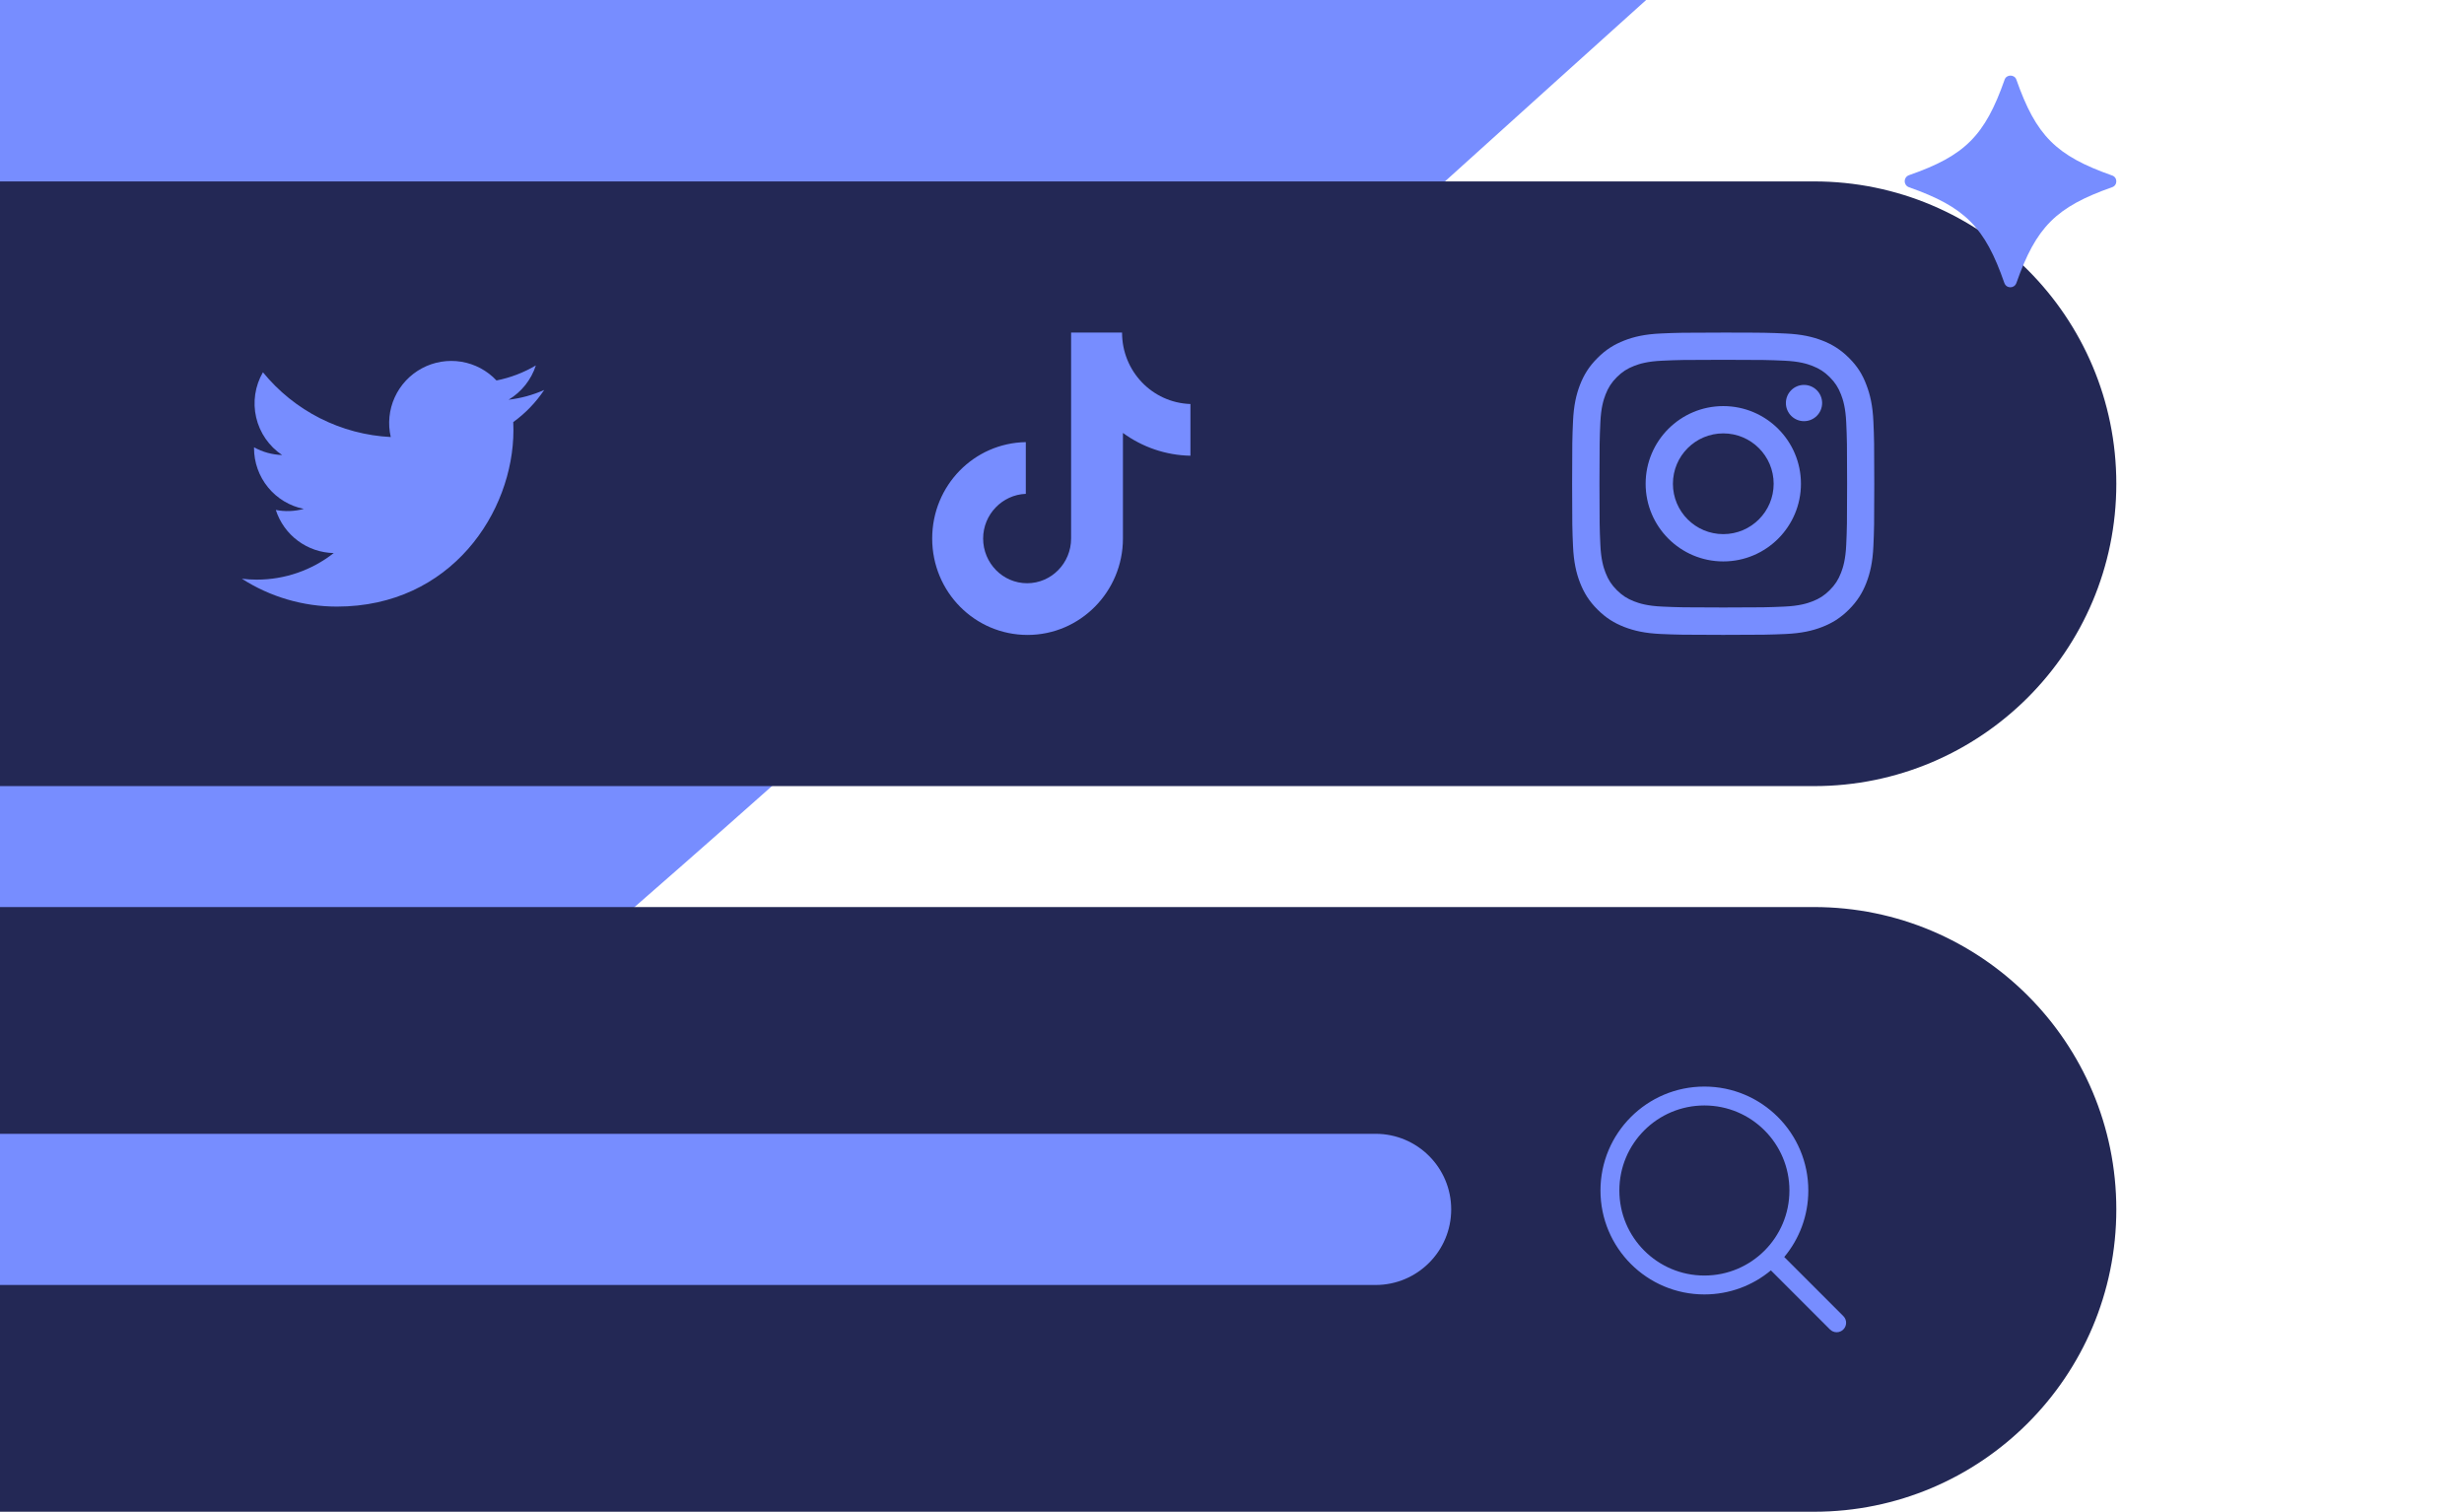 <svg width="163" height="100" viewBox="0 0 163 100" fill="none" xmlns="http://www.w3.org/2000/svg">
<path fill-rule="evenodd" clip-rule="evenodd" d="M99.991 -101.658C115.215 -94.466 130.936 -86.915 139.156 -83.157C183.969 -62.669 155.482 -41.228 134.767 -23.062C105.673 2.449 55.888 48.466 32.226 68.377C21.079 77.756 3.764 93.787 -16.828 84.06C-21.959 81.637 -34.825 75.559 -38.182 73.973C-58.091 64.569 -50.9 45.162 -46.113 31.372C-36.906 4.848 -13.092 -53.856 -0.578 -86.996C8.778 -111.773 17.767 -140.499 60.817 -120.162C68.013 -116.763 90.723 -106.036 99.991 -101.658Z" fill="#778DFF"/>
<path d="M0 12H120C131.046 12 140 20.954 140 32V32C140 43.046 131.046 52 120 52H0V12Z" fill="#232855"/>
<path d="M22.292 40.125C29.837 40.125 33.965 33.872 33.965 28.452C33.965 28.276 33.961 28.096 33.953 27.92C34.757 27.34 35.45 26.62 36 25.796C35.252 26.129 34.458 26.346 33.645 26.441C34.501 25.927 35.142 25.121 35.449 24.172C34.644 24.649 33.763 24.986 32.844 25.167C32.226 24.51 31.407 24.074 30.516 23.928C29.625 23.783 28.711 23.934 27.915 24.36C27.119 24.786 26.485 25.462 26.111 26.285C25.738 27.107 25.646 28.029 25.85 28.909C24.219 28.827 22.623 28.403 21.167 27.665C19.71 26.927 18.425 25.891 17.394 24.625C16.87 25.528 16.71 26.596 16.946 27.613C17.182 28.631 17.796 29.52 18.664 30.1C18.012 30.079 17.375 29.904 16.805 29.588V29.639C16.804 30.587 17.132 31.506 17.732 32.239C18.332 32.973 19.168 33.476 20.097 33.663C19.493 33.828 18.86 33.852 18.246 33.733C18.508 34.548 19.018 35.261 19.705 35.772C20.392 36.283 21.221 36.567 22.077 36.584C20.624 37.726 18.828 38.345 16.98 38.342C16.653 38.342 16.325 38.322 16 38.282C17.877 39.487 20.061 40.126 22.292 40.125Z" fill="#778DFF"/>
<path d="M74.227 22H70.856V35.623C70.856 37.246 69.56 38.58 67.947 38.58C66.334 38.58 65.037 37.246 65.037 35.623C65.037 34.029 66.305 32.725 67.86 32.667V29.246C64.432 29.304 61.667 32.116 61.667 35.623C61.667 39.159 64.49 42 67.976 42C71.461 42 74.285 39.13 74.285 35.623V28.638C75.552 29.565 77.108 30.116 78.75 30.145V26.725C76.215 26.638 74.227 24.551 74.227 22Z" fill="#778DFF"/>
<g clip-path="url(#clip0_1911_21125)">
<path d="M114 23.801C116.672 23.801 116.988 23.812 118.039 23.859C119.016 23.902 119.543 24.066 119.895 24.203C120.359 24.383 120.695 24.602 121.043 24.949C121.395 25.301 121.609 25.633 121.789 26.098C121.926 26.449 122.09 26.98 122.133 27.953C122.18 29.008 122.191 29.324 122.191 31.992C122.191 34.664 122.18 34.98 122.133 36.031C122.09 37.008 121.926 37.535 121.789 37.887C121.609 38.352 121.391 38.688 121.043 39.035C120.691 39.387 120.359 39.602 119.895 39.781C119.543 39.918 119.012 40.082 118.039 40.125C116.984 40.172 116.668 40.184 114 40.184C111.328 40.184 111.012 40.172 109.961 40.125C108.984 40.082 108.457 39.918 108.105 39.781C107.641 39.602 107.305 39.383 106.957 39.035C106.605 38.684 106.391 38.352 106.211 37.887C106.074 37.535 105.91 37.004 105.867 36.031C105.82 34.977 105.809 34.66 105.809 31.992C105.809 29.32 105.82 29.004 105.867 27.953C105.91 26.977 106.074 26.449 106.211 26.098C106.391 25.633 106.609 25.297 106.957 24.949C107.309 24.598 107.641 24.383 108.105 24.203C108.457 24.066 108.988 23.902 109.961 23.859C111.012 23.812 111.328 23.801 114 23.801ZM114 22C111.285 22 110.945 22.012 109.879 22.059C108.816 22.105 108.086 22.277 107.453 22.523C106.793 22.781 106.234 23.121 105.68 23.68C105.121 24.234 104.781 24.793 104.523 25.449C104.277 26.086 104.105 26.812 104.059 27.875C104.012 28.945 104 29.285 104 32C104 34.715 104.012 35.055 104.059 36.121C104.105 37.184 104.277 37.914 104.523 38.547C104.781 39.207 105.121 39.766 105.68 40.32C106.234 40.875 106.793 41.219 107.449 41.473C108.086 41.719 108.813 41.891 109.875 41.938C110.941 41.984 111.281 41.996 113.996 41.996C116.711 41.996 117.051 41.984 118.117 41.938C119.18 41.891 119.91 41.719 120.543 41.473C121.199 41.219 121.758 40.875 122.313 40.32C122.867 39.766 123.211 39.207 123.465 38.551C123.711 37.914 123.883 37.188 123.93 36.125C123.977 35.059 123.988 34.719 123.988 32.004C123.988 29.289 123.977 28.949 123.93 27.883C123.883 26.82 123.711 26.09 123.465 25.457C123.219 24.793 122.879 24.234 122.32 23.68C121.766 23.125 121.207 22.781 120.551 22.527C119.914 22.281 119.188 22.109 118.125 22.062C117.055 22.012 116.715 22 114 22Z" fill="#778DFF"/>
<path d="M114 26.863C111.164 26.863 108.863 29.164 108.863 32C108.863 34.836 111.164 37.137 114 37.137C116.836 37.137 119.137 34.836 119.137 32C119.137 29.164 116.836 26.863 114 26.863ZM114 35.332C112.16 35.332 110.668 33.84 110.668 32C110.668 30.16 112.16 28.668 114 28.668C115.84 28.668 117.332 30.16 117.332 32C117.332 33.84 115.84 35.332 114 35.332Z" fill="#778DFF"/>
<path d="M120.539 26.66C120.539 27.324 120 27.859 119.34 27.859C118.676 27.859 118.141 27.32 118.141 26.66C118.141 25.996 118.68 25.461 119.34 25.461C120 25.461 120.539 26 120.539 26.66Z" fill="#778DFF"/>
</g>
<path d="M0 60H120C131.046 60 140 68.954 140 80V80C140 91.046 131.046 100 120 100H0V60Z" fill="#232855"/>
<path d="M0 75H91C93.761 75 96 77.239 96 80C96 82.761 93.761 85 91 85H0V75Z" fill="#778DFF"/>
<path fill-rule="evenodd" clip-rule="evenodd" d="M112.75 73.125C109.643 73.125 107.125 75.643 107.125 78.75C107.125 81.857 109.643 84.375 112.75 84.375C114.303 84.375 115.709 83.746 116.727 82.728C117.746 81.709 118.375 80.303 118.375 78.75C118.375 75.643 115.857 73.125 112.75 73.125ZM105.875 78.75C105.875 74.953 108.953 71.875 112.75 71.875C116.547 71.875 119.625 74.953 119.625 78.75C119.625 80.423 119.027 81.957 118.033 83.149L121.942 87.058C122.186 87.302 122.186 87.698 121.942 87.942C121.698 88.186 121.302 88.186 121.058 87.942L117.149 84.033C115.958 85.027 114.423 85.625 112.75 85.625C108.953 85.625 105.875 82.547 105.875 78.75Z" fill="#778DFF"/>
<path d="M139.713 12.387C136.014 13.691 134.694 15.013 133.391 18.717C133.252 19.1 132.731 19.1 132.592 18.717C131.306 15.013 129.986 13.691 126.287 12.387C125.904 12.248 125.904 11.726 126.287 11.587C129.986 10.3 131.306 8.978 132.609 5.274C132.731 4.909 133.269 4.909 133.391 5.274C134.694 8.978 136.014 10.3 139.713 11.604C140.096 11.726 140.096 12.265 139.713 12.387Z" fill="#778DFF"/>
<defs>
<clipPath id="clip0_1911_21125">
<rect width="20" height="20" fill="white" transform="translate(104 22)"/>
</clipPath>
</defs>
</svg>
